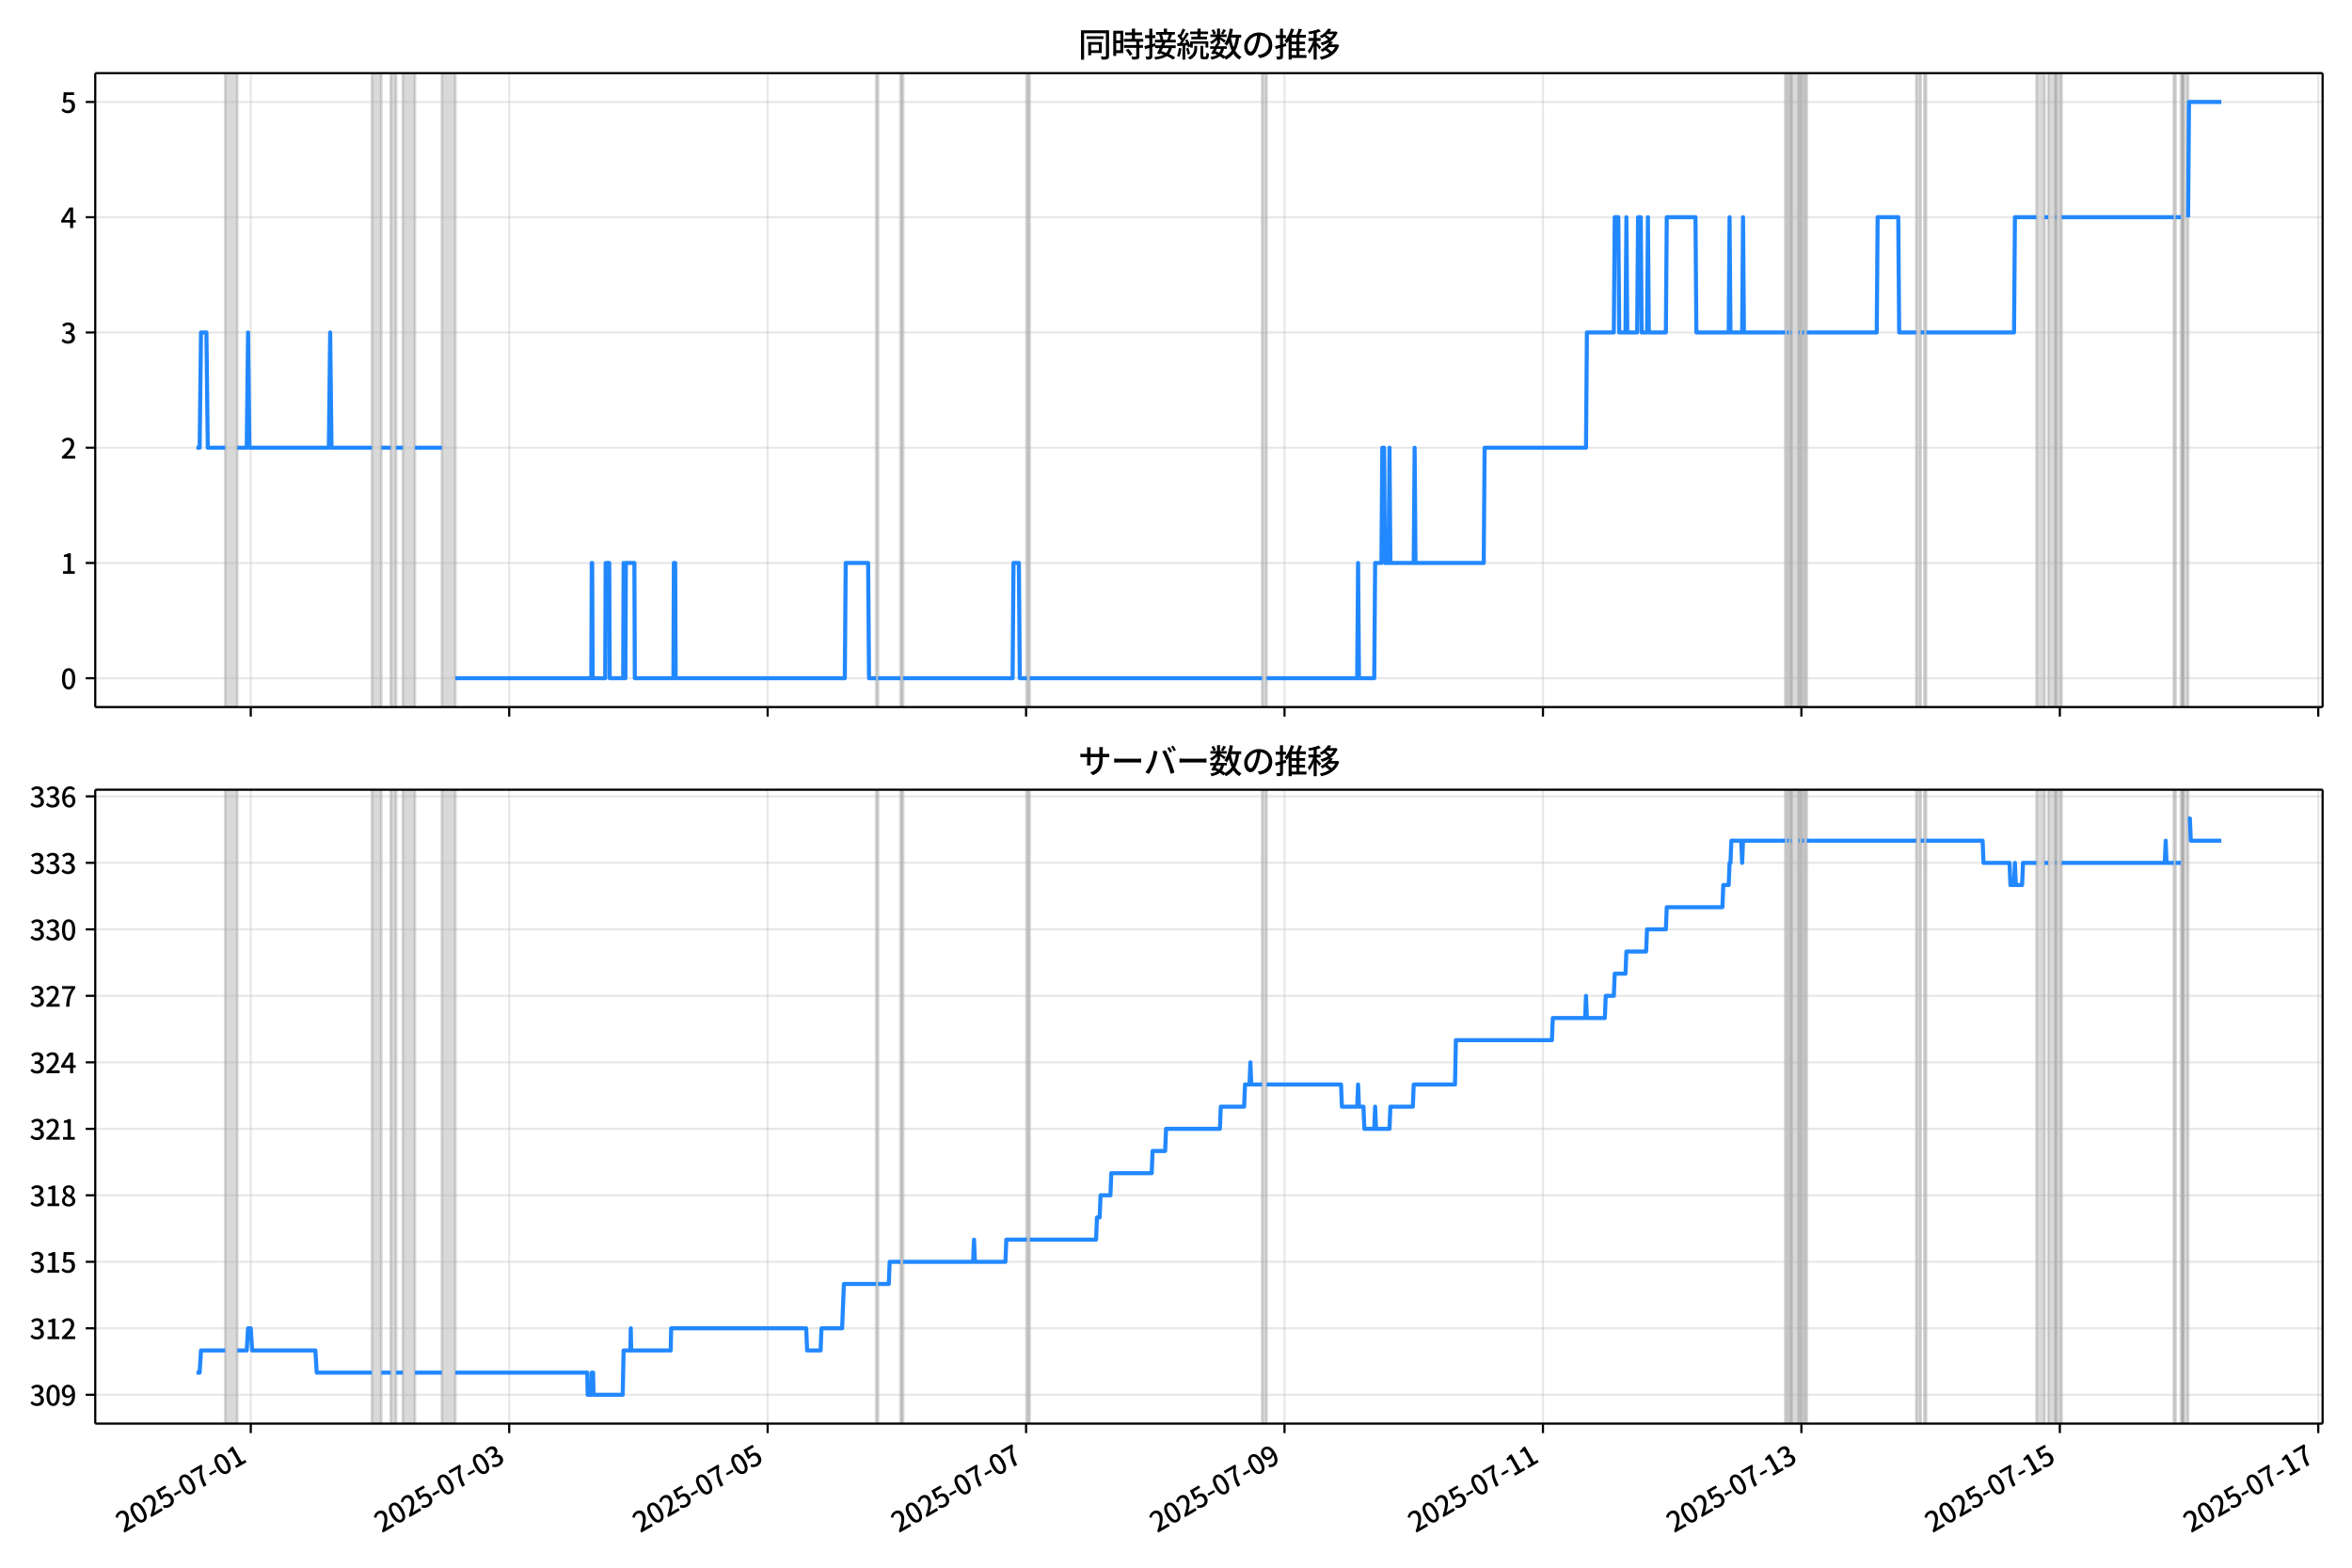 <!DOCTYPE svg  PUBLIC '-//W3C//DTD SVG 1.1//EN'  'http://www.w3.org/Graphics/SVG/1.1/DTD/svg11.dtd'>
<svg version="1.1" viewBox="0 0 864 576" xmlns="http://www.w3.org/2000/svg" xmlns:xlink="http://www.w3.org/1999/xlink">
 <defs>
  <style type="text/css">*{stroke-linejoin: round; stroke-linecap: butt}</style>
 </defs>
 <g id="aa">
  <g id="ab">
   <path d="m0 576h864v-576h-864z" fill="#fff"/>
  </g>
  <g id="ac">
   <g id="ad">
    <path d="m34.99 259.78h818.21v-232.9h-818.21z" fill="#fff"/>
   </g>
   <g id="ae">
    <path d="m82.725 259.78h4.45v-232.9h-4.45z" clip-path="url(#b)" fill="#808080" opacity=".3" stroke="#808080"/>
   </g>
   <g id="af">
    <path d="m136.62 259.78h3.461v-232.9h-3.461z" clip-path="url(#b)" fill="#808080" opacity=".3" stroke="#808080"/>
   </g>
   <g id="ag">
    <path d="m143.54 259.78h1.978v-232.9h-1.978z" clip-path="url(#b)" fill="#808080" opacity=".3" stroke="#808080"/>
   </g>
   <g id="ah">
    <path d="m147.99 259.78h4.45v-232.9h-4.45z" clip-path="url(#b)" fill="#808080" opacity=".3" stroke="#808080"/>
   </g>
   <g id="ai">
    <path d="m162.33 259.78h4.945v-232.9h-4.945z" clip-path="url(#b)" fill="#808080" opacity=".3" stroke="#808080"/>
   </g>
   <g id="aj">
    <path d="m321.88 259.78h.659v-232.9h-.659z" clip-path="url(#b)" fill="#808080" opacity=".3" stroke="#808080"/>
   </g>
   <g id="ak">
    <path d="m330.78 259.78h.989v-232.9h-.989z" clip-path="url(#b)" fill="#808080" opacity=".3" stroke="#808080"/>
   </g>
   <g id="al">
    <path d="m377.26 259.78h.989v-232.9h-.989z" clip-path="url(#b)" fill="#808080" opacity=".3" stroke="#808080"/>
   </g>
   <g id="am">
    <path d="m463.62 259.78h1.648v-232.9h-1.648z" clip-path="url(#b)" fill="#808080" opacity=".3" stroke="#808080"/>
   </g>
   <g id="an">
    <path d="m655.8 259.78h.659v-232.9h-.659z" clip-path="url(#b)" fill="#808080" opacity=".3" stroke="#808080"/>
   </g>
   <g id="ao">
    <path d="m657.12 259.78h.659v-232.9h-.659z" clip-path="url(#b)" fill="#808080" opacity=".3" stroke="#808080"/>
   </g>
   <g id="ap">
    <path d="m658.11 259.78h2.637v-232.9h-2.637z" clip-path="url(#b)" fill="#808080" opacity=".3" stroke="#808080"/>
   </g>
   <g id="aq">
    <path d="m661.08 259.78h.989v-232.9h-.989z" clip-path="url(#b)" fill="#808080" opacity=".3" stroke="#808080"/>
   </g>
   <g id="ar">
    <path d="m662.73 259.78h.989v-232.9h-.989z" clip-path="url(#b)" fill="#808080" opacity=".3" stroke="#808080"/>
   </g>
   <g id="as">
    <path d="m703.93 259.78h1.648v-232.9h-1.648z" clip-path="url(#b)" fill="#808080" opacity=".3" stroke="#808080"/>
   </g>
   <g id="at">
    <path d="m706.9 259.78h.659v-232.9h-.659z" clip-path="url(#b)" fill="#808080" opacity=".3" stroke="#808080"/>
   </g>
   <g id="au">
    <path d="m748.1 259.78h2.967v-232.9h-2.967z" clip-path="url(#b)" fill="#808080" opacity=".3" stroke="#808080"/>
   </g>
   <g id="av">
    <path d="m752.39 259.78h2.637v-232.9h-2.637z" clip-path="url(#b)" fill="#808080" opacity=".3" stroke="#808080"/>
   </g>
   <g id="aw">
    <path d="m755.35 259.78h1.978v-232.9h-1.978z" clip-path="url(#b)" fill="#808080" opacity=".3" stroke="#808080"/>
   </g>
   <g id="ax">
    <path d="m798.54 259.78h.659v-232.9h-.659z" clip-path="url(#b)" fill="#808080" opacity=".3" stroke="#808080"/>
   </g>
   <g id="ay">
    <path d="m801.17 259.78h.659v-232.9h-.659z" clip-path="url(#b)" fill="#808080" opacity=".3" stroke="#808080"/>
   </g>
   <g id="az">
    <path d="m801.83 259.78h1.978v-232.9h-1.978z" clip-path="url(#b)" fill="#808080" opacity=".3" stroke="#808080"/>
   </g>
   <g id="ba">
    <g id="bb">
     <g id="bc">
      <path d="m92.12 259.78v-232.9" clip-path="url(#b)" fill="none" stroke="#b0b0b0" stroke-linecap="square" stroke-opacity=".3" stroke-width=".8"/>
     </g>
     <g id="bd">
      <defs>
       <path id="e" d="m0 0v3.5" stroke="#000" stroke-width=".8"/>
      </defs>
      <use x="92.12" y="259.778" stroke="#000000" stroke-width=".8" xlink:href="#e"/>
     </g>
    </g>
    <g id="be">
     <g id="bf">
      <path d="m187.06 259.78v-232.9" clip-path="url(#b)" fill="none" stroke="#b0b0b0" stroke-linecap="square" stroke-opacity=".3" stroke-width=".8"/>
     </g>
     <g id="bg">
      <use x="187.056" y="259.778" stroke="#000000" stroke-width=".8" xlink:href="#e"/>
     </g>
    </g>
    <g id="bh">
     <g id="bi">
      <path d="m281.99 259.78v-232.9" clip-path="url(#b)" fill="none" stroke="#b0b0b0" stroke-linecap="square" stroke-opacity=".3" stroke-width=".8"/>
     </g>
     <g id="bj">
      <use x="281.992" y="259.778" stroke="#000000" stroke-width=".8" xlink:href="#e"/>
     </g>
    </g>
    <g id="bk">
     <g id="bl">
      <path d="m376.93 259.78v-232.9" clip-path="url(#b)" fill="none" stroke="#b0b0b0" stroke-linecap="square" stroke-opacity=".3" stroke-width=".8"/>
     </g>
     <g id="bm">
      <use x="376.928" y="259.778" stroke="#000000" stroke-width=".8" xlink:href="#e"/>
     </g>
    </g>
    <g id="bn">
     <g id="bo">
      <path d="m471.86 259.78v-232.9" clip-path="url(#b)" fill="none" stroke="#b0b0b0" stroke-linecap="square" stroke-opacity=".3" stroke-width=".8"/>
     </g>
     <g id="bp">
      <use x="471.865" y="259.778" stroke="#000000" stroke-width=".8" xlink:href="#e"/>
     </g>
    </g>
    <g id="bq">
     <g id="br">
      <path d="m566.8 259.78v-232.9" clip-path="url(#b)" fill="none" stroke="#b0b0b0" stroke-linecap="square" stroke-opacity=".3" stroke-width=".8"/>
     </g>
     <g id="bs">
      <use x="566.801" y="259.778" stroke="#000000" stroke-width=".8" xlink:href="#e"/>
     </g>
    </g>
    <g id="bt">
     <g id="bu">
      <path d="m661.74 259.78v-232.9" clip-path="url(#b)" fill="none" stroke="#b0b0b0" stroke-linecap="square" stroke-opacity=".3" stroke-width=".8"/>
     </g>
     <g id="bv">
      <use x="661.737" y="259.778" stroke="#000000" stroke-width=".8" xlink:href="#e"/>
     </g>
    </g>
    <g id="bw">
     <g id="bx">
      <path d="m756.67 259.78v-232.9" clip-path="url(#b)" fill="none" stroke="#b0b0b0" stroke-linecap="square" stroke-opacity=".3" stroke-width=".8"/>
     </g>
     <g id="by">
      <use x="756.673" y="259.778" stroke="#000000" stroke-width=".8" xlink:href="#e"/>
     </g>
    </g>
    <g id="bz">
     <g id="ca">
      <path d="m851.61 259.78v-232.9" clip-path="url(#b)" fill="none" stroke="#b0b0b0" stroke-linecap="square" stroke-opacity=".3" stroke-width=".8"/>
     </g>
     <g id="cb">
      <use x="851.61" y="259.778" stroke="#000000" stroke-width=".8" xlink:href="#e"/>
     </g>
    </g>
   </g>
   <g id="cc">
    <g id="cd">
     <g id="ce">
      <path d="m34.99 249.19h818.21" clip-path="url(#b)" fill="none" stroke="#b0b0b0" stroke-linecap="square" stroke-opacity=".3" stroke-width=".8"/>
     </g>
     <g id="cf">
      <defs>
       <path id="h" d="m0 0h-3.5" stroke="#000" stroke-width=".8"/>
      </defs>
      <use x="34.99" y="249.191" stroke="#000000" stroke-width=".8" xlink:href="#h"/>
     </g>
     <g id="cg">
      <!-- 0 -->
      <g transform="translate(22.29 253.18) scale(.1 -.1)">
       <defs>
        <path id="c" transform="scale(.016)" d="m1830-90q-460 0-806 275-346 276-535 823-188 547-188 1366 0 820 188 1357 189 538 535 803 346 266 806 266 461 0 800-269 340-269 528-803 189-534 189-1354 0-819-189-1366-188-547-528-823-339-275-800-275zm0 589q237 0 422 185 186 186 288 599 103 413 103 1091 0 679-103 1082-102 403-288 582-185 180-422 180-236 0-422-180-186-179-292-582-105-403-105-1082 0-678 105-1091 106-413 292-599 186-185 422-185z"/>
       </defs>
       <use xlink:href="#c"/>
      </g>
     </g>
    </g>
    <g id="ch">
     <g id="ci">
      <path d="m34.99 206.85h818.21" clip-path="url(#b)" fill="none" stroke="#b0b0b0" stroke-linecap="square" stroke-opacity=".3" stroke-width=".8"/>
     </g>
     <g id="cj">
      <use x="34.99" y="206.846" stroke="#000000" stroke-width=".8" xlink:href="#h"/>
     </g>
     <g id="ck">
      <!-- 1 -->
      <g transform="translate(22.29 210.83) scale(.1 -.1)">
       <defs>
        <path id="k" transform="scale(.016)" d="m544 0v608h1037v3277h-845v467q333 58 579 147 247 90 451 218h557v-4109h915v-608h-2694z"/>
       </defs>
       <use xlink:href="#k"/>
      </g>
     </g>
    </g>
    <g id="cl">
     <g id="cm">
      <path d="m34.99 164.5h818.21" clip-path="url(#b)" fill="none" stroke="#b0b0b0" stroke-linecap="square" stroke-opacity=".3" stroke-width=".8"/>
     </g>
     <g id="cn">
      <use x="34.99" y="164.501" stroke="#000000" stroke-width=".8" xlink:href="#h"/>
     </g>
     <g id="co">
      <!-- 2 -->
      <g transform="translate(22.29 168.49) scale(.1 -.1)">
       <defs>
        <path id="d" transform="scale(.016)" d="m282 0v429q697 621 1164 1136 468 515 701 956 234 442 234 826 0 256-87 451-86 196-262 301-176 106-445 106-275 0-506-151-230-150-422-368l-416 410q301 333 637 518 336 186 803 186 429 0 749-176t496-493 176-745q0-455-224-919t-615-935q-390-470-889-950 186 20 394 36t374 16h1184v-634h-3046z"/>
       </defs>
       <use xlink:href="#d"/>
      </g>
     </g>
    </g>
    <g id="cp">
     <g id="cq">
      <path d="m34.99 122.16h818.21" clip-path="url(#b)" fill="none" stroke="#b0b0b0" stroke-linecap="square" stroke-opacity=".3" stroke-width=".8"/>
     </g>
     <g id="cr">
      <use x="34.99" y="122.156" stroke="#000000" stroke-width=".8" xlink:href="#h"/>
     </g>
     <g id="cs">
      <!-- 3 -->
      <g transform="translate(22.29 126.14) scale(.1 -.1)">
       <defs>
        <path id="g" transform="scale(.016)" d="m1715-90q-371 0-656 90t-503 240q-217 150-377 323l359 474q211-205 479-359 269-153 634-153 269 0 467 92 199 93 311 266t112 423q0 256-125 451t-429 300q-304 106-835 106v551q467 0 732 105 266 106 384 291 119 186 119 423 0 307-192 489-192 183-531 183-269 0-503-119-233-118-438-316l-384 460q282 256 614 413 333 157 737 157 422 0 748-144 327-144 512-413 186-269 186-659 0-403-221-685-221-281-592-422v-26q269-70 490-227t349-400 128-557q0-422-215-726-214-304-573-468-358-163-787-163z"/>
       </defs>
       <use xlink:href="#g"/>
      </g>
     </g>
    </g>
    <g id="ct">
     <g id="cu">
      <path d="m34.99 79.811h818.21" clip-path="url(#b)" fill="none" stroke="#b0b0b0" stroke-linecap="square" stroke-opacity=".3" stroke-width=".8"/>
     </g>
     <g id="cv">
      <use x="34.99" y="79.811" stroke="#000000" stroke-width=".8" xlink:href="#h"/>
     </g>
     <g id="cw">
      <!-- 4 -->
      <g transform="translate(22.29 83.796) scale(.1 -.1)">
       <defs>
        <path id="p" transform="scale(.016)" d="m2170 0v3072q0 192 12 457 13 266 20 458h-26q-90-179-183-365-92-185-195-364l-921-1415h2579v-576h-3328v493l1875 2957h858v-4717h-691z"/>
       </defs>
       <use xlink:href="#p"/>
      </g>
     </g>
    </g>
    <g id="cx">
     <g id="cy">
      <path d="m34.99 37.466h818.21" clip-path="url(#b)" fill="none" stroke="#b0b0b0" stroke-linecap="square" stroke-opacity=".3" stroke-width=".8"/>
     </g>
     <g id="cz">
      <use x="34.99" y="37.466" stroke="#000000" stroke-width=".8" xlink:href="#h"/>
     </g>
     <g id="da">
      <!-- 5 -->
      <g transform="translate(22.29 41.451) scale(.1 -.1)">
       <defs>
        <path id="i" transform="scale(.016)" d="m1715-90q-365 0-653 90t-506 237q-217 147-383 307l352 480q134-134 294-246t361-183q202-70 452-70 262 0 473 118 212 119 333 346 122 227 122 541 0 460-247 716-246 256-649 256-224 0-384-64t-365-198l-365 237 141 2240h2387v-627h-1747l-109-1204q154 77 307 118 154 42 340 42 397 0 723-160t518-490q192-329 192-847 0-519-224-887t-586-560q-361-192-777-192z"/>
       </defs>
       <use xlink:href="#i"/>
      </g>
     </g>
    </g>
   </g>
   <g id="db">
    <path d="m72.181 164.5h1.161l.493-42.345h1.994l.496 42.345h6.399m4.45 0h3.461l.494-42.345.494 42.345h29.173l.494-42.345.494 42.345h14.834m3.461 0h3.461m1.978 0h2.472m4.45 0h9.889m4.945 84.69h49.94l.165-42.345h.165l.165 42.345h4.615l.165-42.345h1.319l.165 42.345h4.945l.165-42.345.165 42.345h.494l.165-42.345h3.132l.165 42.345h14.175l.165-42.345h.494l.165 42.345h62.137l.33-42.345h8.241l.33 42.345h2.637m.659 0h8.241m.989 0h40.216l.33-42.345h1.978l.33 42.345h2.637m.989 0h85.377m1.648 0h33.294l.33-42.345.33 42.345h5.604l.33-42.345h2.308l.33-42.345h.659l.33 42.345h1.319l.33-42.345.33 42.345h8.571l.33-42.345.33 42.345h25.053l.33-42.345h37.249l.33-42.345h9.889l.33-42.345h1.319l.33 42.345h2.308l.33-42.345.33 42.345h3.626l.33-42.345h.989l.33 42.345h1.978l.33-42.345.33 42.345h6.263l.33-42.345h10.548l.33 42.345h11.867l.33-42.345.33 42.345h4.285l.33-42.345.33 42.345h15.163m.659 0h.659m.659 0h.33m2.637 0h.33m.989 0h.659m.989 0h25.712l.33-42.345h7.582l.33 42.345h6.263m1.648 0h1.319m.659 0h32.305l.33-42.345h7.911m2.967 0h1.319m2.637 0h.33m1.978 0h41.205m.659 0h1.978m2.637 0 .33-42.345h11.867v0" clip-path="url(#b)" fill="none" stroke="#28f" stroke-linecap="square" stroke-width="1.5"/>
   </g>
   <g id="dc">
    <path d="m34.99 259.78v-232.9" fill="none" stroke="#000" stroke-linecap="square" stroke-width=".8"/>
   </g>
   <g id="dd">
    <path d="m853.2 259.78v-232.9" fill="none" stroke="#000" stroke-linecap="square" stroke-width=".8"/>
   </g>
   <g id="de">
    <path d="m34.99 259.78h818.21" fill="none" stroke="#000" stroke-linecap="square" stroke-width=".8"/>
   </g>
   <g id="df">
    <path d="m34.99 26.88h818.21" fill="none" stroke="#000" stroke-linecap="square" stroke-width=".8"/>
   </g>
   <g id="dg">
    <!-- 同時接続数の推移 -->
    <g transform="translate(396.1 20.88) scale(.12 -.12)">
     <defs>
      <path id="v" transform="scale(.016)" d="m1587 3936h3232v-518h-3232v518zm320-1114h557v-2534h-557v2534zm301 0h2291v-2086h-2291v512h1734v1069h-1734v505zm-1683 2260h5113v-570h-4524v-5056h-589v5626zm4768 0h595v-4896q0-250-67-397t-227-218q-160-77-426-96t-675-19q-13 83-45 192t-77 218q-45 108-89 185 281-13 527-13 247 0 330 0 83 7 118 42 36 35 36 112v4890z"/>
      <path id="t" transform="scale(.016)" d="m2714 4672h3238v-525h-3238v525zm-244-1235h3712v-538h-3712v538zm20-1184h3635v-531h-3635v531zm1523 3155h595v-2310h-595v2310zm832-2451h589v-2823q0-230-61-364-61-135-227-199-167-70-423-86t-633-16q-20 121-78 285-57 163-121 284 275-6 509-9t310-3q77 6 106 28 29 23 29 93v2810zm-2023-1677 487 282q153-160 313-352t294-381q135-189 206-343l-519-313q-64 153-189 348-124 196-278 394-154 199-314 365zm-2086 3718h1619v-4281h-1619v544h1056v3187h-1056v550zm32-1843h1293v-537h-1293v537zm-320 1843h563v-4832h-563v4832z"/>
      <path id="u" transform="scale(.016)" d="m3866 5408h614v-870h-614v870zm-1479-653h3597v-518h-3597v518zm-230-1485h4e3v-518h-4e3v518zm825 922 519 102q64-160 121-342 58-182 96-352 39-170 45-304l-544-128q-6 134-42 313-35 180-83 365-48 186-112 346zm1856 109 589-71q-96-275-202-557-105-281-195-486l-518 77q58 147 122 329 64 183 118 372t86 336zm-2643-2106h3943v-518h-3943v518zm1408 685 602-115q-167-371-362-784t-390-797-362-685l-525 179q160 288 346 666t368 784 323 752zm-659-2157 358 403q352-102 733-240 381-137 752-304 371-166 697-336 327-169 558-329l-384-461q-218 160-532 336-313 176-685 345-371 170-755 323-384 154-742 263zm1894 1114 583-71q-122-550-353-944-230-393-604-662t-922-435q-547-167-1296-269-25 128-93 269-67 141-137 230 678 64 1168 192t819 349q330 221 531 550 202 330 304 791zm-4684 217q396 90 953 240 557 151 1120 311l77-544q-525-154-1053-311-528-156-963-284l-134 588zm121 2093h1965v-563h-1965v563zm819 1248h576v-5229q0-236-51-374t-192-208q-141-77-355-99-214-23-541-16-13 115-64 288t-109 294q205-6 381-6t234 0q64 0 92 28 29 29 29 93v5229z"/>
      <path id="s" transform="scale(.016)" d="m4058 5408h595v-1798h-595v1798zm-1415-563h3443v-499h-3443v499zm231-992h3008v-499h-3008v499zm-224-877h3475v-1203h-531v729h-2432v-729h-512v1203zm1964-877h551v-1881q0-122 22-157 23-35 106-35 25 0 92 0 68 0 135 0t99 0q51 0 83 54t45 224 19 515q90-70 234-131t259-93q-19-429-83-662-64-234-183-326-118-93-316-93-39 0-103 0t-134 0-138 0q-67 0-99 0-237 0-365 64t-176 218q-48 153-48 422v1881zm-1164-6h550v-455q0-243-48-528-48-284-186-579-137-294-409-572-272-279-727-503-70 90-192 208-121 118-230 195 416 205 665 438 250 234 371 474 122 240 164 467 42 228 42 413v442zm-2240 3309 524-192q-121-244-259-503-137-259-275-496t-259-416l-410 173q122 186 246 438 125 253 240 515 116 263 193 481zm716-743 500-230q-224-359-496-756-272-396-548-764-275-368-518-650l-358 205q179 211 377 483 199 272 387 569 189 298 358 592 170 295 298 551zm-1721-665 307 403q166-154 339-340 173-185 320-364t224-327l-326-460q-77 160-218 348-141 189-314 384-172 196-332 356zm1485-832 435 179q128-211 249-458 122-246 215-474 93-227 137-412l-473-211q-32 185-119 422-86 237-201 486-115 250-243 468zm-1530-583q422 26 998 54 576 29 1184 68l7-499q-570-45-1127-84-556-38-992-70l-70 531zm1702-992 436 135q121-276 214-596t118-556l-454-148q-26 237-112 563-86 327-202 602zm-1363 109 499-83q-57-455-163-897-105-441-253-748-51 32-134 73-83 42-170 83-86 42-144 62 148 294 234 697t131 813zm691 627h525v-2861h-525v2861z"/>
      <path id="m" transform="scale(.016)" d="m224 2022h3187v-499h-3187v499zm51 2247h3111v-487h-3111v487zm1127-1735 563-121q-154-320-333-672t-352-679q-173-326-326-582l-532 173q148 243 324 566t345 669q170 346 311 646zm934-832 563-64q-89-480-262-838t-461-614-701-432-976-298q-25 128-99 269t-157 237q659 102 1085 303 426 202 666 554t342 883zm422 3597 519-211q-147-218-298-436-150-217-278-377l-403 186q121 173 252 413 132 240 208 425zm-1203 109h563v-2957h-563v2957zm-1075-320 448 186q134-192 246-420 112-227 157-393l-467-211q-38 172-147 406t-237 432zm1094-1050 397-236q-160-263-400-529-240-265-519-489-278-224-553-378-51 103-141 237-89 135-179 218 269 109 534 294 266 186 493 416 228 231 368 467zm487-204q83-45 246-145 163-99 352-211t346-211 221-150l-327-423q-83 77-230 198-147 122-317 253-170 132-327 250-156 119-259 189l295 250zm1798 396h2311v-556h-2311v556zm115 1178 615-90q-103-640-263-1235t-384-1101q-224-505-512-889-44 57-134 134t-186 157-166 125q275 339 473 796 199 458 340 995 141 538 217 1108zm1223-1510 614-58q-147-1101-445-1940-297-838-813-1443-515-604-1321-1014-26 71-90 177-64 105-134 208-70 102-128 159 742 346 1212 880 471 535 730 1290 260 755 375 1741zm-1005-135q134-851 387-1597 253-745 659-1305 407-560 1002-874-70-57-154-150-83-93-154-189-70-96-121-179-633 371-1056 988-422 618-688 1434-265 816-425 1783l550 89zm-3309-3065 327 416q377-148 754-330 378-182 701-378 324-195 548-368l-416-435q-211 179-519 378-307 198-666 383-358 186-729 334z"/>
      <path id="r" transform="scale(.016)" d="m3686 4378q-64-493-163-1041-99-547-265-1084-192-653-432-1104t-522-688-595-237q-320 0-596 221-275 221-448 621-172 400-172 931 0 537 220 1017 221 480 611 851 391 372 909 583 519 211 1121 211 576 0 1040-186 464-185 793-515 330-329 502-771 173-441 173-941 0-672-278-1194-278-521-816-851-538-329-1318-444l-378 601q166 20 307 42t263 48q307 70 585 217 279 148 496 375 218 227 342 534 125 308 125 692t-122 713q-121 330-358 573-236 243-582 380-346 138-781 138-525 0-935-186-409-185-694-489-284-304-432-656-147-352-147-678 0-365 89-605 90-240 224-355 135-115 276-115t288 144 297 457q151 314 298 800 147 461 246 982 100 522 145 1021l684-12z"/>
      <path id="n" transform="scale(.016)" d="m2995 2925h2893v-519h-2893v519zm0-1280h2893v-519h-2893v519zm-64-1299h3232v-557h-3232v557zm1312 3577h563v-3763h-563v3763zm429 1466 634-141q-154-390-340-794-185-403-339-684l-512 140q103 199 208 458 106 259 195 528 90 269 154 493zm-1472 25 582-147q-153-518-371-1018-217-499-483-931t-573-758q-38 64-109 160-70 96-147 198-77 103-141 160 416 416 733 1034t509 1302zm128-1203h2720v-537h-2720v-4205h-582v4422l313 320h269zm-3174-2157q396 90 953 240 557 151 1120 311l77-544q-525-154-1053-311-528-156-963-284l-134 588zm121 2093h1965v-563h-1965v563zm819 1248h576v-5229q0-236-51-374t-192-208q-141-77-355-99-214-23-541-16-13 115-64 288t-109 294q205-6 381-6t234 0q64 0 92 28 29 29 29 93v5229z"/>
      <path id="l" transform="scale(.016)" d="m4051 5402 595-109q-281-493-729-941t-1107-806q-39 64-106 144t-141 153q-73 74-137 119 608 288 1011 678t614 762zm-77-557h1511v-493h-1863l352 493zm1293 0h109l109 25 384-179q-192-505-496-905t-695-701q-390-301-845-519-454-217-947-358-44 109-137 253t-176 227q448 109 867 294 419 186 777 445 359 259 631 592t419 730v96zm-1990-954 377 307q167-96 336-218 170-121 320-249 151-128 247-237l-397-332q-90 108-237 236t-317 259q-169 132-329 234zm1107-934 595-109q-307-538-803-1031-496-492-1232-876-38 64-102 144t-138 156q-74 77-138 116 455 217 807 483t604 554q253 288 407 563zm-90-589h1460v-506h-1818l358 506zm1268 0h121l109 26 384-167q-192-614-531-1075t-787-794q-448-332-983-553-534-221-1129-355-45 115-132 269-86 153-176 249 551 96 1043 285 493 189 903 473 410 285 714 669t464 883v90zm-2132-1056 410 339q186-102 384-237 198-134 371-275t282-269l-435-371q-103 128-270 272-166 144-361 288t-381 253zm-2150 3533h589v-5376h-589v5376zm-992-1242h2336v-569h-2336v569zm1024-224 365-160q-96-339-231-707-134-368-291-727-157-358-336-672-179-313-365-537-44 128-134 291t-160 272q173 192 339 457 167 266 323 570 157 304 282 618t208 595zm941 1946 416-467q-314-122-695-221-380-99-784-173-403-74-780-131-20 102-71 236-51 135-102 231 358 58 732 138 375 80 711 179t573 208zm-397-2579q58-45 179-170 122-125 266-266 144-140 259-265t160-183l-352-473q-58 102-157 255-99 154-218 317-118 164-227 311-108 147-185 237l275 237z"/>
     </defs>
     <use xlink:href="#v"/>
     <use transform="translate(100)" xlink:href="#t"/>
     <use transform="translate(200)" xlink:href="#u"/>
     <use transform="translate(300)" xlink:href="#s"/>
     <use transform="translate(400)" xlink:href="#m"/>
     <use transform="translate(500)" xlink:href="#r"/>
     <use transform="translate(600)" xlink:href="#n"/>
     <use transform="translate(700)" xlink:href="#l"/>
    </g>
   </g>
  </g>
  <g id="dh">
   <g id="di">
    <path d="m34.99 523.06h818.21v-232.9h-818.21z" fill="#fff"/>
   </g>
   <g id="dj">
    <path d="m82.725 523.06h4.45v-232.9h-4.45z" clip-path="url(#a)" fill="#808080" opacity=".3" stroke="#808080"/>
   </g>
   <g id="dk">
    <path d="m136.62 523.06h3.461v-232.9h-3.461z" clip-path="url(#a)" fill="#808080" opacity=".3" stroke="#808080"/>
   </g>
   <g id="dl">
    <path d="m143.54 523.06h1.978v-232.9h-1.978z" clip-path="url(#a)" fill="#808080" opacity=".3" stroke="#808080"/>
   </g>
   <g id="dm">
    <path d="m147.99 523.06h4.45v-232.9h-4.45z" clip-path="url(#a)" fill="#808080" opacity=".3" stroke="#808080"/>
   </g>
   <g id="dn">
    <path d="m162.33 523.06h4.945v-232.9h-4.945z" clip-path="url(#a)" fill="#808080" opacity=".3" stroke="#808080"/>
   </g>
   <g id="do">
    <path d="m321.88 523.06h.659v-232.9h-.659z" clip-path="url(#a)" fill="#808080" opacity=".3" stroke="#808080"/>
   </g>
   <g id="dp">
    <path d="m330.78 523.06h.989v-232.9h-.989z" clip-path="url(#a)" fill="#808080" opacity=".3" stroke="#808080"/>
   </g>
   <g id="dq">
    <path d="m377.26 523.06h.989v-232.9h-.989z" clip-path="url(#a)" fill="#808080" opacity=".3" stroke="#808080"/>
   </g>
   <g id="dr">
    <path d="m463.62 523.06h1.648v-232.9h-1.648z" clip-path="url(#a)" fill="#808080" opacity=".3" stroke="#808080"/>
   </g>
   <g id="ds">
    <path d="m655.8 523.06h.659v-232.9h-.659z" clip-path="url(#a)" fill="#808080" opacity=".3" stroke="#808080"/>
   </g>
   <g id="dt">
    <path d="m657.12 523.06h.659v-232.9h-.659z" clip-path="url(#a)" fill="#808080" opacity=".3" stroke="#808080"/>
   </g>
   <g id="du">
    <path d="m658.11 523.06h2.637v-232.9h-2.637z" clip-path="url(#a)" fill="#808080" opacity=".3" stroke="#808080"/>
   </g>
   <g id="dv">
    <path d="m661.08 523.06h.989v-232.9h-.989z" clip-path="url(#a)" fill="#808080" opacity=".3" stroke="#808080"/>
   </g>
   <g id="dw">
    <path d="m662.73 523.06h.989v-232.9h-.989z" clip-path="url(#a)" fill="#808080" opacity=".3" stroke="#808080"/>
   </g>
   <g id="dx">
    <path d="m703.93 523.06h1.648v-232.9h-1.648z" clip-path="url(#a)" fill="#808080" opacity=".3" stroke="#808080"/>
   </g>
   <g id="dy">
    <path d="m706.9 523.06h.659v-232.9h-.659z" clip-path="url(#a)" fill="#808080" opacity=".3" stroke="#808080"/>
   </g>
   <g id="dz">
    <path d="m748.1 523.06h2.967v-232.9h-2.967z" clip-path="url(#a)" fill="#808080" opacity=".3" stroke="#808080"/>
   </g>
   <g id="ea">
    <path d="m752.39 523.06h2.637v-232.9h-2.637z" clip-path="url(#a)" fill="#808080" opacity=".3" stroke="#808080"/>
   </g>
   <g id="eb">
    <path d="m755.35 523.06h1.978v-232.9h-1.978z" clip-path="url(#a)" fill="#808080" opacity=".3" stroke="#808080"/>
   </g>
   <g id="ec">
    <path d="m798.54 523.06h.659v-232.9h-.659z" clip-path="url(#a)" fill="#808080" opacity=".3" stroke="#808080"/>
   </g>
   <g id="ed">
    <path d="m801.17 523.06h.659v-232.9h-.659z" clip-path="url(#a)" fill="#808080" opacity=".3" stroke="#808080"/>
   </g>
   <g id="ee">
    <path d="m801.83 523.06h1.978v-232.9h-1.978z" clip-path="url(#a)" fill="#808080" opacity=".3" stroke="#808080"/>
   </g>
   <g id="ef">
    <g id="eg">
     <g id="eh">
      <path d="m92.12 523.06v-232.9" clip-path="url(#a)" fill="none" stroke="#b0b0b0" stroke-linecap="square" stroke-opacity=".3" stroke-width=".8"/>
     </g>
     <g id="ei">
      <use x="92.12" y="523.055" stroke="#000000" stroke-width=".8" xlink:href="#e"/>
     </g>
     <g id="ej">
      <!-- 2025-07-01 -->
      <g transform="translate(45.33 563.33) rotate(-30) scale(.1 -.1)">
       <defs>
        <path id="f" transform="scale(.016)" d="m301 1536v544h1689v-544h-1689z"/>
        <path id="j" transform="scale(.016)" d="m1235 0q32 646 109 1187t224 1024 384 941 576 938h-2208v627h3027v-455q-409-512-665-989-256-476-397-969t-205-1053-90-1251h-755z"/>
       </defs>
       <use xlink:href="#d"/>
       <use transform="translate(57)" xlink:href="#c"/>
       <use transform="translate(114)" xlink:href="#d"/>
       <use transform="translate(171)" xlink:href="#i"/>
       <use transform="translate(228)" xlink:href="#f"/>
       <use transform="translate(263.7)" xlink:href="#c"/>
       <use transform="translate(320.7)" xlink:href="#j"/>
       <use transform="translate(377.7)" xlink:href="#f"/>
       <use transform="translate(413.4)" xlink:href="#c"/>
       <use transform="translate(470.4)" xlink:href="#k"/>
      </g>
     </g>
    </g>
    <g id="ek">
     <g id="el">
      <path d="m187.06 523.06v-232.9" clip-path="url(#a)" fill="none" stroke="#b0b0b0" stroke-linecap="square" stroke-opacity=".3" stroke-width=".8"/>
     </g>
     <g id="em">
      <use x="187.056" y="523.055" stroke="#000000" stroke-width=".8" xlink:href="#e"/>
     </g>
     <g id="en">
      <!-- 2025-07-03 -->
      <g transform="translate(140.27 563.33) rotate(-30) scale(.1 -.1)">
       <use xlink:href="#d"/>
       <use transform="translate(57)" xlink:href="#c"/>
       <use transform="translate(114)" xlink:href="#d"/>
       <use transform="translate(171)" xlink:href="#i"/>
       <use transform="translate(228)" xlink:href="#f"/>
       <use transform="translate(263.7)" xlink:href="#c"/>
       <use transform="translate(320.7)" xlink:href="#j"/>
       <use transform="translate(377.7)" xlink:href="#f"/>
       <use transform="translate(413.4)" xlink:href="#c"/>
       <use transform="translate(470.4)" xlink:href="#g"/>
      </g>
     </g>
    </g>
    <g id="eo">
     <g id="ep">
      <path d="m281.99 523.06v-232.9" clip-path="url(#a)" fill="none" stroke="#b0b0b0" stroke-linecap="square" stroke-opacity=".3" stroke-width=".8"/>
     </g>
     <g id="eq">
      <use x="281.992" y="523.055" stroke="#000000" stroke-width=".8" xlink:href="#e"/>
     </g>
     <g id="er">
      <!-- 2025-07-05 -->
      <g transform="translate(235.2 563.33) rotate(-30) scale(.1 -.1)">
       <use xlink:href="#d"/>
       <use transform="translate(57)" xlink:href="#c"/>
       <use transform="translate(114)" xlink:href="#d"/>
       <use transform="translate(171)" xlink:href="#i"/>
       <use transform="translate(228)" xlink:href="#f"/>
       <use transform="translate(263.7)" xlink:href="#c"/>
       <use transform="translate(320.7)" xlink:href="#j"/>
       <use transform="translate(377.7)" xlink:href="#f"/>
       <use transform="translate(413.4)" xlink:href="#c"/>
       <use transform="translate(470.4)" xlink:href="#i"/>
      </g>
     </g>
    </g>
    <g id="es">
     <g id="et">
      <path d="m376.93 523.06v-232.9" clip-path="url(#a)" fill="none" stroke="#b0b0b0" stroke-linecap="square" stroke-opacity=".3" stroke-width=".8"/>
     </g>
     <g id="eu">
      <use x="376.928" y="523.055" stroke="#000000" stroke-width=".8" xlink:href="#e"/>
     </g>
     <g id="ev">
      <!-- 2025-07-07 -->
      <g transform="translate(330.14 563.33) rotate(-30) scale(.1 -.1)">
       <use xlink:href="#d"/>
       <use transform="translate(57)" xlink:href="#c"/>
       <use transform="translate(114)" xlink:href="#d"/>
       <use transform="translate(171)" xlink:href="#i"/>
       <use transform="translate(228)" xlink:href="#f"/>
       <use transform="translate(263.7)" xlink:href="#c"/>
       <use transform="translate(320.7)" xlink:href="#j"/>
       <use transform="translate(377.7)" xlink:href="#f"/>
       <use transform="translate(413.4)" xlink:href="#c"/>
       <use transform="translate(470.4)" xlink:href="#j"/>
      </g>
     </g>
    </g>
    <g id="ew">
     <g id="ex">
      <path d="m471.86 523.06v-232.9" clip-path="url(#a)" fill="none" stroke="#b0b0b0" stroke-linecap="square" stroke-opacity=".3" stroke-width=".8"/>
     </g>
     <g id="ey">
      <use x="471.865" y="523.055" stroke="#000000" stroke-width=".8" xlink:href="#e"/>
     </g>
     <g id="ez">
      <!-- 2025-07-09 -->
      <g transform="translate(425.08 563.33) rotate(-30) scale(.1 -.1)">
       <defs>
        <path id="o" transform="scale(.016)" d="m1562-90q-410 0-708 150-297 151-502 356l403 461q141-160 346-256t422-96q224 0 425 102 202 103 352 333 151 230 237 614 87 384 87 941 0 589-115 970t-323 563-496 182q-205 0-372-118-166-118-262-336t-96-525q0-301 86-512 87-211 259-323 173-112 417-112 224 0 460 141 237 141 448 461l32-544q-134-180-313-314t-371-208-384-74q-391 0-689 166-297 167-467 496-169 330-169 823 0 467 195 816t515 541 698 192q339 0 636-138 298-137 519-419 221-281 349-710t128-1018q0-691-141-1187t-391-807q-249-310-563-461-313-150-652-150z"/>
       </defs>
       <use xlink:href="#d"/>
       <use transform="translate(57)" xlink:href="#c"/>
       <use transform="translate(114)" xlink:href="#d"/>
       <use transform="translate(171)" xlink:href="#i"/>
       <use transform="translate(228)" xlink:href="#f"/>
       <use transform="translate(263.7)" xlink:href="#c"/>
       <use transform="translate(320.7)" xlink:href="#j"/>
       <use transform="translate(377.7)" xlink:href="#f"/>
       <use transform="translate(413.4)" xlink:href="#c"/>
       <use transform="translate(470.4)" xlink:href="#o"/>
      </g>
     </g>
    </g>
    <g id="fa">
     <g id="fb">
      <path d="m566.8 523.06v-232.9" clip-path="url(#a)" fill="none" stroke="#b0b0b0" stroke-linecap="square" stroke-opacity=".3" stroke-width=".8"/>
     </g>
     <g id="fc">
      <use x="566.801" y="523.055" stroke="#000000" stroke-width=".8" xlink:href="#e"/>
     </g>
     <g id="fd">
      <!-- 2025-07-11 -->
      <g transform="translate(520.01 563.33) rotate(-30) scale(.1 -.1)">
       <use xlink:href="#d"/>
       <use transform="translate(57)" xlink:href="#c"/>
       <use transform="translate(114)" xlink:href="#d"/>
       <use transform="translate(171)" xlink:href="#i"/>
       <use transform="translate(228)" xlink:href="#f"/>
       <use transform="translate(263.7)" xlink:href="#c"/>
       <use transform="translate(320.7)" xlink:href="#j"/>
       <use transform="translate(377.7)" xlink:href="#f"/>
       <use transform="translate(413.4)" xlink:href="#k"/>
       <use transform="translate(470.4)" xlink:href="#k"/>
      </g>
     </g>
    </g>
    <g id="fe">
     <g id="ff">
      <path d="m661.74 523.06v-232.9" clip-path="url(#a)" fill="none" stroke="#b0b0b0" stroke-linecap="square" stroke-opacity=".3" stroke-width=".8"/>
     </g>
     <g id="fg">
      <use x="661.737" y="523.055" stroke="#000000" stroke-width=".8" xlink:href="#e"/>
     </g>
     <g id="fh">
      <!-- 2025-07-13 -->
      <g transform="translate(614.95 563.33) rotate(-30) scale(.1 -.1)">
       <use xlink:href="#d"/>
       <use transform="translate(57)" xlink:href="#c"/>
       <use transform="translate(114)" xlink:href="#d"/>
       <use transform="translate(171)" xlink:href="#i"/>
       <use transform="translate(228)" xlink:href="#f"/>
       <use transform="translate(263.7)" xlink:href="#c"/>
       <use transform="translate(320.7)" xlink:href="#j"/>
       <use transform="translate(377.7)" xlink:href="#f"/>
       <use transform="translate(413.4)" xlink:href="#k"/>
       <use transform="translate(470.4)" xlink:href="#g"/>
      </g>
     </g>
    </g>
    <g id="fi">
     <g id="fj">
      <path d="m756.67 523.06v-232.9" clip-path="url(#a)" fill="none" stroke="#b0b0b0" stroke-linecap="square" stroke-opacity=".3" stroke-width=".8"/>
     </g>
     <g id="fk">
      <use x="756.673" y="523.055" stroke="#000000" stroke-width=".8" xlink:href="#e"/>
     </g>
     <g id="fl">
      <!-- 2025-07-15 -->
      <g transform="translate(709.88 563.33) rotate(-30) scale(.1 -.1)">
       <use xlink:href="#d"/>
       <use transform="translate(57)" xlink:href="#c"/>
       <use transform="translate(114)" xlink:href="#d"/>
       <use transform="translate(171)" xlink:href="#i"/>
       <use transform="translate(228)" xlink:href="#f"/>
       <use transform="translate(263.7)" xlink:href="#c"/>
       <use transform="translate(320.7)" xlink:href="#j"/>
       <use transform="translate(377.7)" xlink:href="#f"/>
       <use transform="translate(413.4)" xlink:href="#k"/>
       <use transform="translate(470.4)" xlink:href="#i"/>
      </g>
     </g>
    </g>
    <g id="fm">
     <g id="fn">
      <path d="m851.61 523.06v-232.9" clip-path="url(#a)" fill="none" stroke="#b0b0b0" stroke-linecap="square" stroke-opacity=".3" stroke-width=".8"/>
     </g>
     <g id="fo">
      <use x="851.61" y="523.055" stroke="#000000" stroke-width=".8" xlink:href="#e"/>
     </g>
     <g id="fp">
      <!-- 2025-07-17 -->
      <g transform="translate(804.82 563.33) rotate(-30) scale(.1 -.1)">
       <use xlink:href="#d"/>
       <use transform="translate(57)" xlink:href="#c"/>
       <use transform="translate(114)" xlink:href="#d"/>
       <use transform="translate(171)" xlink:href="#i"/>
       <use transform="translate(228)" xlink:href="#f"/>
       <use transform="translate(263.7)" xlink:href="#c"/>
       <use transform="translate(320.7)" xlink:href="#j"/>
       <use transform="translate(377.7)" xlink:href="#f"/>
       <use transform="translate(413.4)" xlink:href="#k"/>
       <use transform="translate(470.4)" xlink:href="#j"/>
      </g>
     </g>
    </g>
   </g>
   <g id="fq">
    <g id="fr">
     <g id="fs">
      <path d="m34.99 512.47h818.21" clip-path="url(#a)" fill="none" stroke="#b0b0b0" stroke-linecap="square" stroke-opacity=".3" stroke-width=".8"/>
     </g>
     <g id="ft">
      <use x="34.99" y="512.469" stroke="#000000" stroke-width=".8" xlink:href="#h"/>
     </g>
     <g id="fu">
      <!-- 309 -->
      <g transform="translate(10.89 516.45) scale(.1 -.1)">
       <use xlink:href="#g"/>
       <use transform="translate(57)" xlink:href="#c"/>
       <use transform="translate(114)" xlink:href="#o"/>
      </g>
     </g>
    </g>
    <g id="fv">
     <g id="fw">
      <path d="m34.99 488.04h818.21" clip-path="url(#a)" fill="none" stroke="#b0b0b0" stroke-linecap="square" stroke-opacity=".3" stroke-width=".8"/>
     </g>
     <g id="fx">
      <use x="34.99" y="488.039" stroke="#000000" stroke-width=".8" xlink:href="#h"/>
     </g>
     <g id="fy">
      <!-- 312 -->
      <g transform="translate(10.89 492.02) scale(.1 -.1)">
       <use xlink:href="#g"/>
       <use transform="translate(57)" xlink:href="#k"/>
       <use transform="translate(114)" xlink:href="#d"/>
      </g>
     </g>
    </g>
    <g id="fz">
     <g id="ga">
      <path d="m34.99 463.61h818.21" clip-path="url(#a)" fill="none" stroke="#b0b0b0" stroke-linecap="square" stroke-opacity=".3" stroke-width=".8"/>
     </g>
     <g id="gb">
      <use x="34.99" y="463.61" stroke="#000000" stroke-width=".8" xlink:href="#h"/>
     </g>
     <g id="gc">
      <!-- 315 -->
      <g transform="translate(10.89 467.59) scale(.1 -.1)">
       <use xlink:href="#g"/>
       <use transform="translate(57)" xlink:href="#k"/>
       <use transform="translate(114)" xlink:href="#i"/>
      </g>
     </g>
    </g>
    <g id="gd">
     <g id="ge">
      <path d="m34.99 439.18h818.21" clip-path="url(#a)" fill="none" stroke="#b0b0b0" stroke-linecap="square" stroke-opacity=".3" stroke-width=".8"/>
     </g>
     <g id="gf">
      <use x="34.99" y="439.18" stroke="#000000" stroke-width=".8" xlink:href="#h"/>
     </g>
     <g id="gg">
      <!-- 318 -->
      <g transform="translate(10.89 443.16) scale(.1 -.1)">
       <defs>
        <path id="w" transform="scale(.016)" d="m1830-90q-441 0-787 163-345 164-547 448-202 285-202 650 0 314 122 557t314 419 403 291v32q-256 186-442 458-185 272-185 643 0 365 176 640t480 425q304 151 694 151 410 0 704-160t457-439q164-278 164-649 0-237-96-448t-234-381q-137-169-291-278v-32q218-115 397-285 179-169 288-406t109-557q0-346-189-628-189-281-532-448-342-166-803-166zm314 2708q205 198 310 419 106 221 106 464 0 211-83 384t-247 272q-163 99-393 99-288 0-480-183-192-182-192-502 0-256 134-429 135-172 359-294t486-230zm-294-2170q236 0 418 89 183 90 285 253 103 164 103 388 0 211-90 367-89 157-246 272-157 116-368 215t-454 195q-244-173-398-426-153-252-153-553 0-237 118-416 119-179 324-282 205-102 461-102z"/>
       </defs>
       <use xlink:href="#g"/>
       <use transform="translate(57)" xlink:href="#k"/>
       <use transform="translate(114)" xlink:href="#w"/>
      </g>
     </g>
    </g>
    <g id="gh">
     <g id="gi">
      <path d="m34.99 414.75h818.21" clip-path="url(#a)" fill="none" stroke="#b0b0b0" stroke-linecap="square" stroke-opacity=".3" stroke-width=".8"/>
     </g>
     <g id="gj">
      <use x="34.99" y="414.75" stroke="#000000" stroke-width=".8" xlink:href="#h"/>
     </g>
     <g id="gk">
      <!-- 321 -->
      <g transform="translate(10.89 418.74) scale(.1 -.1)">
       <use xlink:href="#g"/>
       <use transform="translate(57)" xlink:href="#d"/>
       <use transform="translate(114)" xlink:href="#k"/>
      </g>
     </g>
    </g>
    <g id="gl">
     <g id="gm">
      <path d="m34.99 390.32h818.21" clip-path="url(#a)" fill="none" stroke="#b0b0b0" stroke-linecap="square" stroke-opacity=".3" stroke-width=".8"/>
     </g>
     <g id="gn">
      <use x="34.99" y="390.32" stroke="#000000" stroke-width=".8" xlink:href="#h"/>
     </g>
     <g id="go">
      <!-- 324 -->
      <g transform="translate(10.89 394.31) scale(.1 -.1)">
       <use xlink:href="#g"/>
       <use transform="translate(57)" xlink:href="#d"/>
       <use transform="translate(114)" xlink:href="#p"/>
      </g>
     </g>
    </g>
    <g id="gp">
     <g id="gq">
      <path d="m34.99 365.89h818.21" clip-path="url(#a)" fill="none" stroke="#b0b0b0" stroke-linecap="square" stroke-opacity=".3" stroke-width=".8"/>
     </g>
     <g id="gr">
      <use x="34.99" y="365.89" stroke="#000000" stroke-width=".8" xlink:href="#h"/>
     </g>
     <g id="gs">
      <!-- 327 -->
      <g transform="translate(10.89 369.88) scale(.1 -.1)">
       <use xlink:href="#g"/>
       <use transform="translate(57)" xlink:href="#d"/>
       <use transform="translate(114)" xlink:href="#j"/>
      </g>
     </g>
    </g>
    <g id="gt">
     <g id="gu">
      <path d="m34.99 341.46h818.21" clip-path="url(#a)" fill="none" stroke="#b0b0b0" stroke-linecap="square" stroke-opacity=".3" stroke-width=".8"/>
     </g>
     <g id="gv">
      <use x="34.99" y="341.46" stroke="#000000" stroke-width=".8" xlink:href="#h"/>
     </g>
     <g id="gw">
      <!-- 330 -->
      <g transform="translate(10.89 345.45) scale(.1 -.1)">
       <use xlink:href="#g"/>
       <use transform="translate(57)" xlink:href="#g"/>
       <use transform="translate(114)" xlink:href="#c"/>
      </g>
     </g>
    </g>
    <g id="gx">
     <g id="gy">
      <path d="m34.99 317.03h818.21" clip-path="url(#a)" fill="none" stroke="#b0b0b0" stroke-linecap="square" stroke-opacity=".3" stroke-width=".8"/>
     </g>
     <g id="gz">
      <use x="34.99" y="317.031" stroke="#000000" stroke-width=".8" xlink:href="#h"/>
     </g>
     <g id="ha">
      <!-- 333 -->
      <g transform="translate(10.89 321.02) scale(.1 -.1)">
       <use xlink:href="#g"/>
       <use transform="translate(57)" xlink:href="#g"/>
       <use transform="translate(114)" xlink:href="#g"/>
      </g>
     </g>
    </g>
    <g id="hb">
     <g id="hc">
      <path d="m34.99 292.6h818.21" clip-path="url(#a)" fill="none" stroke="#b0b0b0" stroke-linecap="square" stroke-opacity=".3" stroke-width=".8"/>
     </g>
     <g id="hd">
      <use x="34.99" y="292.601" stroke="#000000" stroke-width=".8" xlink:href="#h"/>
     </g>
     <g id="he">
      <!-- 336 -->
      <g transform="translate(10.89 296.59) scale(.1 -.1)">
       <defs>
        <path id="x" transform="scale(.016)" d="m1971-90q-339 0-634 144-294 144-518 435-224 292-352 733-128 442-128 1044 0 678 147 1161 148 483 397 784 250 301 570 445t665 144q397 0 688-147 292-147 490-359l-403-448q-128 154-327 253-198 99-409 99-307 0-567-182-259-182-413-605-153-422-153-1145 0-608 115-1002t326-589q212-195 493-195 212 0 375 121 163 122 259 343t96 522q0 300-90 511-89 212-259 320-169 109-419 109-211 0-451-134t-458-461l-25 538q134 192 313 323t374 201q196 71 375 71 397 0 694-163 298-163 467-490 170-326 170-825 0-468-195-817-195-348-512-544-317-195-701-195z"/>
       </defs>
       <use xlink:href="#g"/>
       <use transform="translate(57)" xlink:href="#g"/>
       <use transform="translate(114)" xlink:href="#x"/>
      </g>
     </g>
    </g>
   </g>
   <g id="hf">
    <path d="m72.181 504.33h1.161l.493-8.143h8.889m4.45 0h3.461l.494-8.143h.989l.494 8.143h23.24l.494 8.143h20.273m3.461 0h3.461m1.978 0h2.472m4.45 0h9.889m4.945 0h48.457l.165 8.143h1.319l.165-8.143h.494l.165 8.143h10.713l.33-16.287h2.472l.165-8.143.165 8.143h14.504l.165-8.143h49.611l.33 8.143h4.945l.33-8.143h7.582l.659-16.287h11.867m.659 0h3.956l.33-8.143h3.956m.989 0h25.712l.33-8.143.33 8.143h11.208l.33-8.143h7.582m.989 0h24.393l.33-8.143h.989l.33-8.143h3.626l.33-8.143h14.834l.33-8.143h4.615l.33-8.143h19.778l.33-8.143h8.571l.33-8.143h1.648l.33-8.143.33 8.143h3.956m1.648 0h27.36l.33 8.143h5.604l.33-8.143.33 8.143h1.648l.33 8.143h3.626l.33-8.143.33 8.143h4.945l.33-8.143h8.241l.33-8.143h15.163l.33-16.287h35.271l.33-8.143h11.867l.33-8.143.33 8.143h6.593l.33-8.143h2.967l.33-8.143h3.956l.33-8.143h7.252l.33-8.143h6.922l.33-8.143h20.438l.33-8.143h1.978l.33-8.143h.33l.33-8.143h3.626l.33 8.143.33-8.143h15.493m.659 0h.659m.659 0h.33m2.637 0h.33m.989 0h.659m.989 0h40.216m1.648 0h1.319m.659 0h20.767l.33 8.143h9.56l.33 8.143h1.319l.33-8.143.33 8.143h2.308l.33-8.143h4.945m2.967 0h1.319m2.637 0h.33m1.978 0h37.909l.33-8.143.33 8.143h2.637m.659 0h1.978m2.637-16.287h.659l.33 8.143h11.208v0" clip-path="url(#a)" fill="none" stroke="#28f" stroke-linecap="square" stroke-width="1.5"/>
   </g>
   <g id="hg">
    <path d="m34.99 523.06v-232.9" fill="none" stroke="#000" stroke-linecap="square" stroke-width=".8"/>
   </g>
   <g id="hh">
    <path d="m853.2 523.06v-232.9" fill="none" stroke="#000" stroke-linecap="square" stroke-width=".8"/>
   </g>
   <g id="hi">
    <path d="m34.99 523.06h818.21" fill="none" stroke="#000" stroke-linecap="square" stroke-width=".8"/>
   </g>
   <g id="hj">
    <path d="m34.99 290.16h818.21" fill="none" stroke="#000" stroke-linecap="square" stroke-width=".8"/>
   </g>
   <g id="hk">
    <!-- サーバー数の推移 -->
    <g transform="translate(396.1 284.16) scale(.12 -.12)">
     <defs>
      <path id="z" transform="scale(.016)" d="m4685 2893q0-621-84-1111-83-489-288-877-204-387-569-691t-928-560l-544 512q448 167 781 371 333 205 550 503 218 298 323 739 106 442 106 1075v1620q0 192-10 339-9 147-22 217h723q-6-70-22-217t-16-339v-1581zm-2304 2086q-7-64-23-199-16-134-16-313v-2317q0-128 6-256 7-128 13-224 7-96 13-140h-710q6 44 12 140 7 96 13 221 7 125 7 259v2317q0 122-10 256-9 135-28 256h723zm-1978-1197q45-12 144-22t237-20q138-9 285-9h4217q237 0 394 13t246 26v-679q-76 7-240 13-163 6-393 6h-4224q-147 0-282-3-134-3-234-10-99-6-150-12v697z"/>
      <path id="q" transform="scale(.016)" d="m621 2854q109-6 265-16 157-9 339-16 183-6 349-6 128 0 352 0t509 0 598 0q314 0 624 0 311 0 586 0t486 0q212 0 327 0 230 0 416 16t301 22v-793q-109 6-308 19-198 13-409 13-109 0-324 0-214 0-489 0t-586 0q-310 0-624 0-313 0-598 0t-509 0-352 0q-262 0-525-10-262-9-428-22v793z"/>
      <path id="y" transform="scale(.016)" d="m4941 5037q83-109 176-269t182-320q90-160 154-288l-416-179q-96 192-240 448t-272 435l416 173zm723 275q83-122 182-282 100-160 196-317 96-156 153-271l-416-186q-102 205-246 454-144 250-279 429l410 173zm-4339-3360q102 262 201 556 100 295 183 612t144 630q61 314 93 602l723-147q-19-83-45-183-26-99-48-195t-42-166q-32-154-86-394t-131-512-164-551q-86-278-182-514-115-301-269-618-153-317-326-618-173-300-346-550l-697 294q301 397 563 874t429 880zm3155 198q-96 250-215 531-118 282-243 567-124 285-246 534-122 250-224 429l659 218q96-179 221-429t253-535q128-284 249-566 122-281 218-525 90-230 195-518 106-288 211-592 106-304 195-589 90-285 154-515l-729-237q-84 352-199 736t-240 768-259 723z"/>
     </defs>
     <use xlink:href="#z"/>
     <use transform="translate(100)" xlink:href="#q"/>
     <use transform="translate(200)" xlink:href="#y"/>
     <use transform="translate(300)" xlink:href="#q"/>
     <use transform="translate(400)" xlink:href="#m"/>
     <use transform="translate(500)" xlink:href="#r"/>
     <use transform="translate(600)" xlink:href="#n"/>
     <use transform="translate(700)" xlink:href="#l"/>
    </g>
   </g>
  </g>
 </g>
 <defs>
  <clipPath id="b">
   <rect x="34.99" y="26.88" width="818.21" height="232.9"/>
  </clipPath>
  <clipPath id="a">
   <rect x="34.99" y="290.16" width="818.21" height="232.9"/>
  </clipPath>
 </defs>
</svg>
